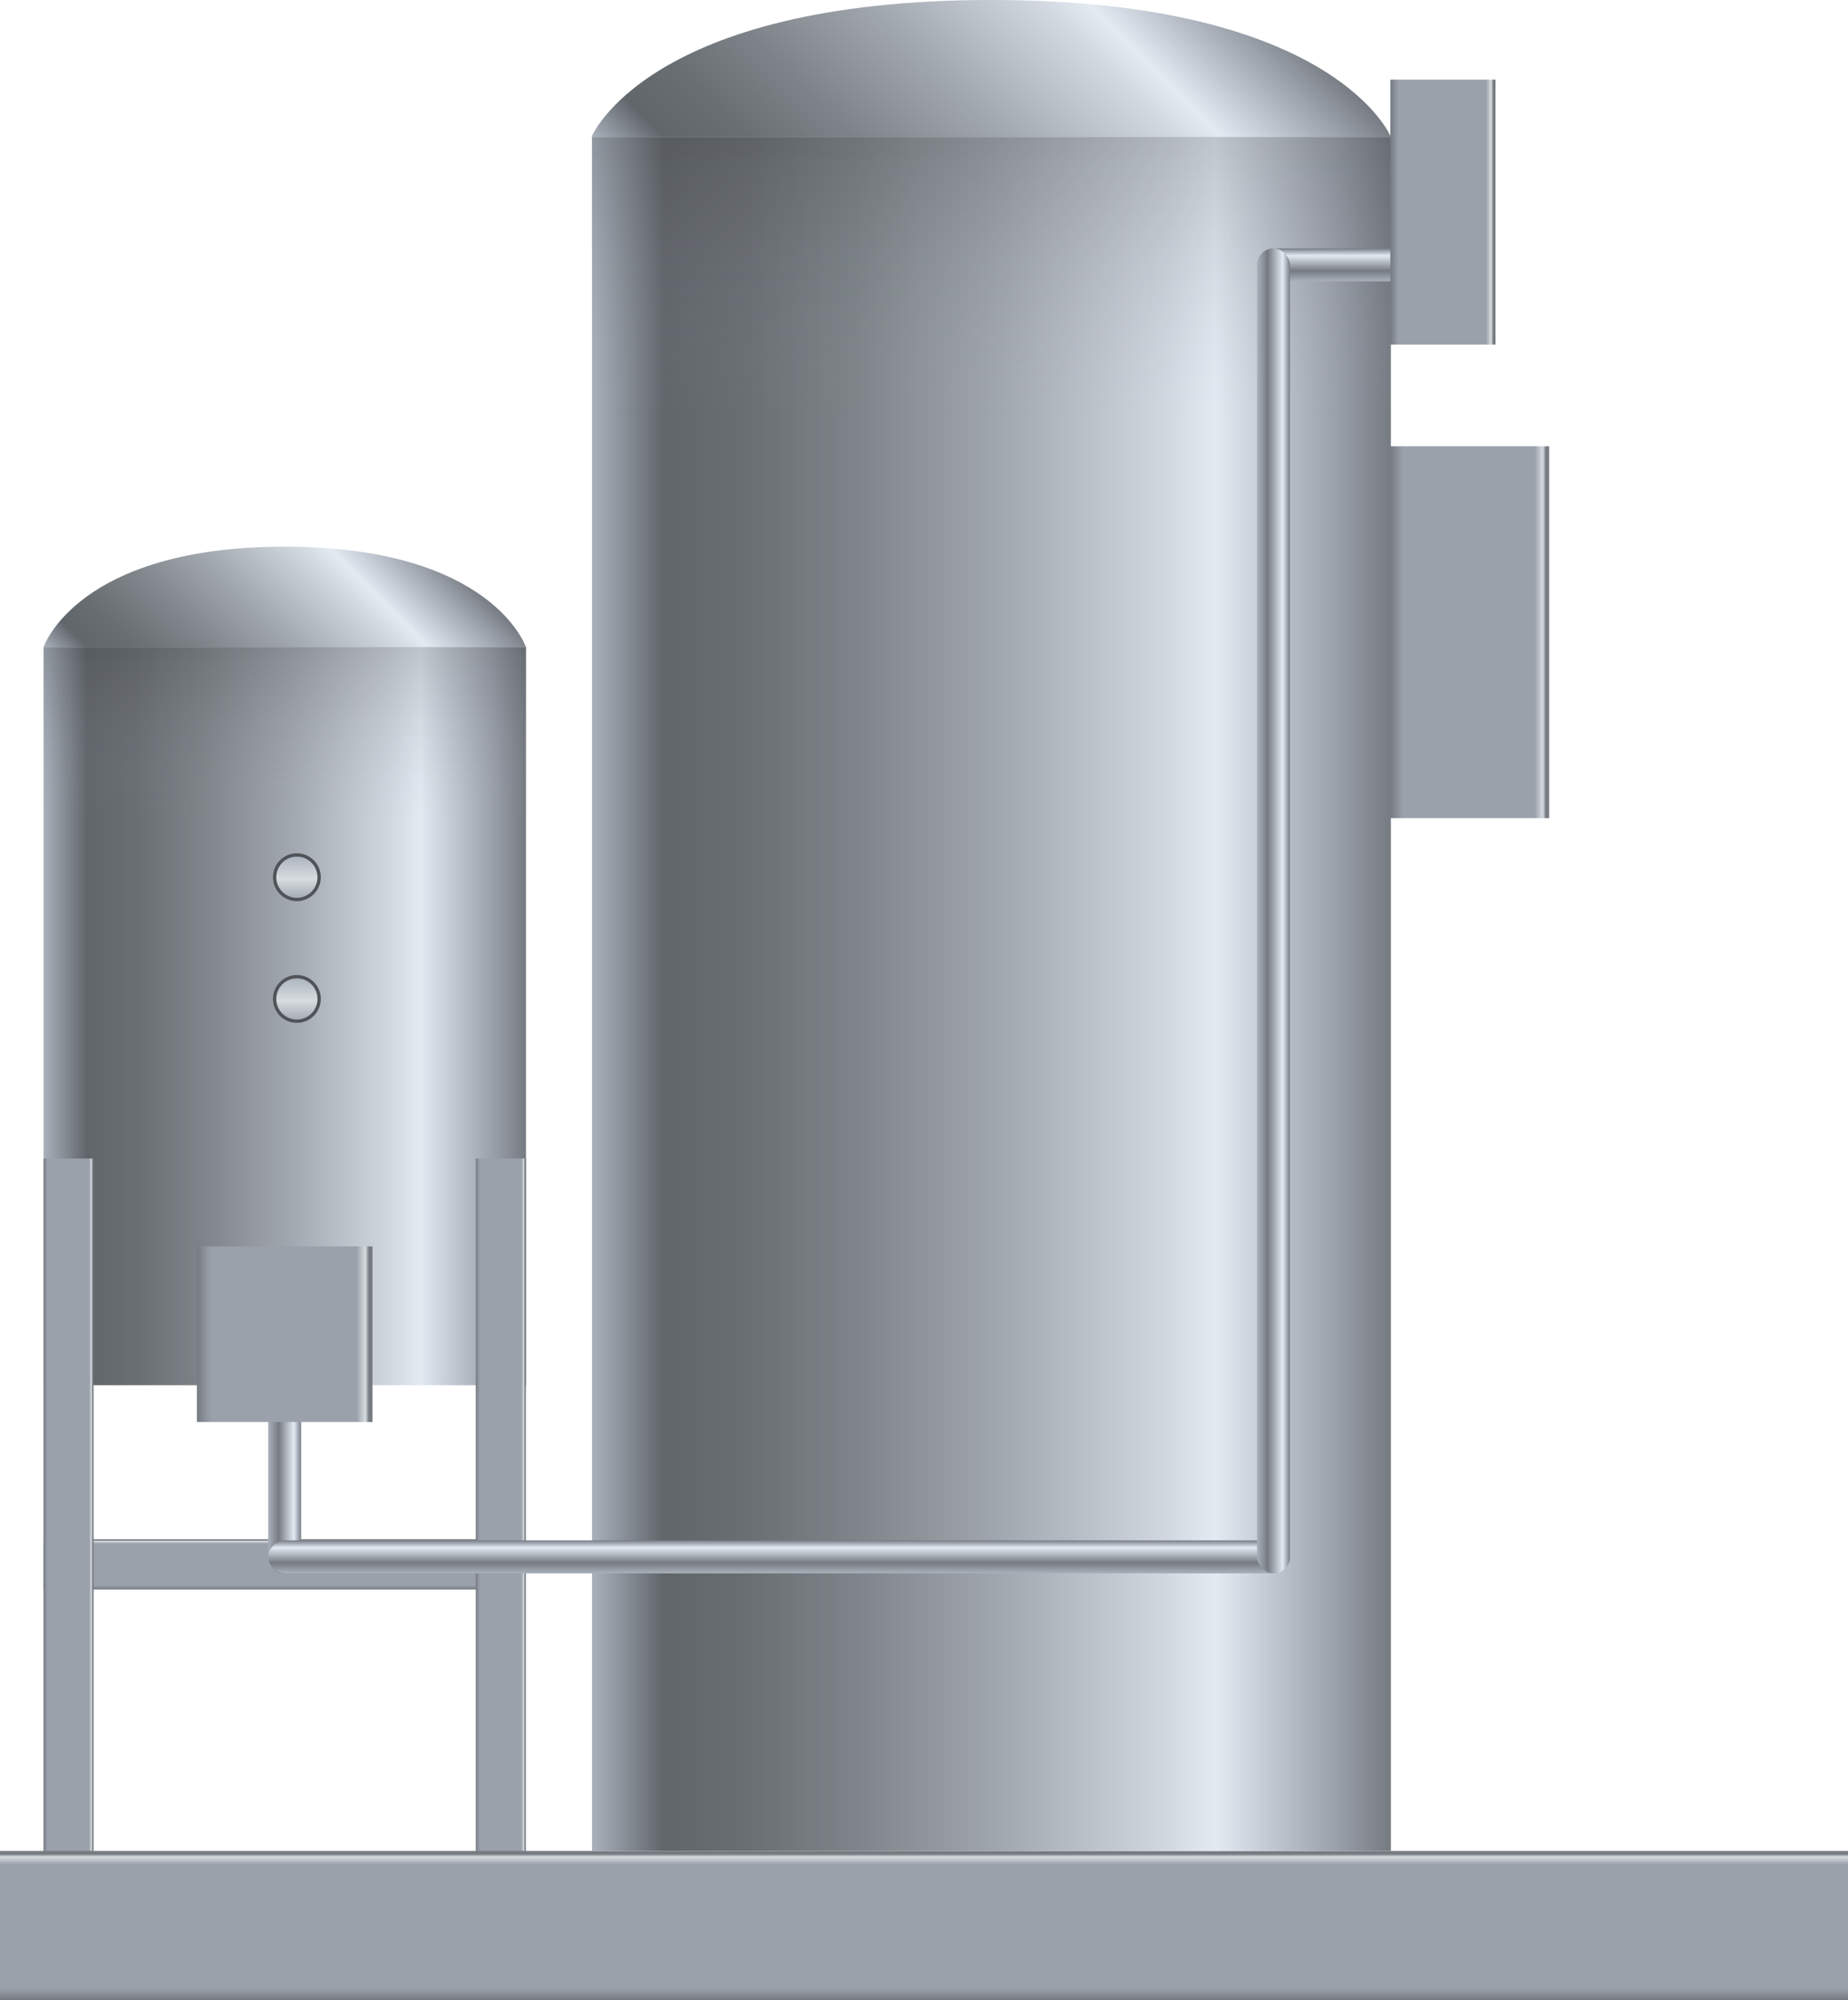 <svg xmlns="http://www.w3.org/2000/svg" xmlns:xlink="http://www.w3.org/1999/xlink" viewBox="0 0 138.63 150"><defs><style>.cls-1{fill:url(#未命名的渐变_306);}.cls-2{fill:url(#未命名的渐变_397);}.cls-3{fill:url(#未命名的渐变_397-2);}.cls-4{fill:url(#未命名的渐变_397-3);}.cls-5{fill:url(#未命名的渐变_306-2);}.cls-6{fill:url(#未命名的渐变_306-3);}.cls-7{fill:url(#未命名的渐变_306-4);}.cls-8{fill:url(#未命名的渐变_397-4);}.cls-10,.cls-9{opacity:0.2;}.cls-9{fill:url(#未命名的渐变_376);}.cls-10{fill:url(#未命名的渐变_376-2);}.cls-11{fill:url(#未命名的渐变_251);}.cls-12{fill:url(#未命名的渐变_306-5);}.cls-13{fill:url(#未命名的渐变_306-6);}.cls-14{fill:url(#未命名的渐变_251-2);}.cls-15{fill:url(#未命名的渐变_251-3);}.cls-16{fill:url(#未命名的渐变_251-4);}.cls-17,.cls-18{stroke:#505458;stroke-miterlimit:10;stroke-width:0.25px;}.cls-17{fill:url(#未命名的渐变_204);}.cls-18{fill:url(#未命名的渐变_204-2);}.cls-19{fill:url(#未命名的渐变_306-7);}</style><linearGradient id="未命名的渐变_306" x1="-181.92" y1="285.17" x2="-185.68" y2="285.17" gradientTransform="translate(203.9 -167.85)" gradientUnits="userSpaceOnUse"><stop offset="0.02" stop-color="#767b82"/><stop offset="0.04" stop-color="#d7dce0"/><stop offset="0.09" stop-color="#9ba1ab"/><stop offset="0.92" stop-color="#9ba1ab"/><stop offset="1" stop-color="#767b82"/></linearGradient><linearGradient id="未命名的渐变_397" x1="39.45" y1="76.21" x2="3.27" y2="76.21" gradientUnits="userSpaceOnUse"><stop offset="0" stop-color="#767b82"/><stop offset="0.07" stop-color="#9ba1ab"/><stop offset="0.22" stop-color="#e2eaf2"/><stop offset="0.28" stop-color="#d1d8e0"/><stop offset="0.49" stop-color="#a1a7ae"/><stop offset="0.67" stop-color="#7e8489"/><stop offset="0.81" stop-color="#696e73"/><stop offset="0.91" stop-color="#61666b"/><stop offset="1" stop-color="#a9b1bb"/></linearGradient><linearGradient id="未命名的渐变_397-2" x1="30.6" y1="38.91" x2="12.12" y2="57.38" xlink:href="#未命名的渐变_397"/><linearGradient id="未命名的渐变_397-3" x1="89.51" y1="-5.18" x2="59.23" y2="25.09" xlink:href="#未命名的渐变_397"/><linearGradient id="未命名的渐变_306-2" x1="7.02" y1="112.94" x2="3.26" y2="112.94" gradientTransform="matrix(1, 0, 0, 1, 0, 0)" xlink:href="#未命名的渐变_306"/><linearGradient id="未命名的渐变_306-3" x1="39.45" y1="112.94" x2="35.69" y2="112.94" gradientTransform="matrix(1, 0, 0, 1, 0, 0)" xlink:href="#未命名的渐变_306"/><linearGradient id="未命名的渐变_306-4" x1="69.31" y1="138.82" x2="69.31" y2="150" gradientTransform="matrix(1, 0, 0, 1, 0, 0)" xlink:href="#未命名的渐变_306"/><linearGradient id="未命名的渐变_397-4" x1="104.34" y1="74.55" x2="44.41" y2="74.55" xlink:href="#未命名的渐变_397"/><linearGradient id="未命名的渐变_376" x1="74.37" y1="10.27" x2="74.37" y2="30.91" gradientUnits="userSpaceOnUse"><stop offset="0" stop-color="#2e3033"/><stop offset="1" stop-color="#9ba1ab" stop-opacity="0"/></linearGradient><linearGradient id="未命名的渐变_376-2" x1="21.36" y1="48.53" x2="21.36" y2="61.36" xlink:href="#未命名的渐变_376"/><linearGradient id="未命名的渐变_251" x1="100.83" y1="18.63" x2="100.83" y2="21.1" gradientUnits="userSpaceOnUse"><stop offset="0" stop-color="#767b82"/><stop offset="0.07" stop-color="#9ba1ab"/><stop offset="0.22" stop-color="#e2eaf2"/><stop offset="0.68" stop-color="#767b82"/><stop offset="1" stop-color="#a9b1bb"/></linearGradient><linearGradient id="未命名的渐变_306-5" x1="112.18" y1="15.91" x2="104.3" y2="15.91" gradientTransform="matrix(1, 0, 0, 1, 0, 0)" xlink:href="#未命名的渐变_306"/><linearGradient id="未命名的渐变_306-6" x1="116.21" y1="47.42" x2="104.3" y2="47.42" gradientTransform="matrix(1, 0, 0, 1, 0, 0)" xlink:href="#未命名的渐变_306"/><linearGradient id="未命名的渐变_251-2" x1="96.59" y1="484.57" x2="94.12" y2="484.57" gradientTransform="matrix(1, 0, 0, -0.54, -74, 372.11)" xlink:href="#未命名的渐变_251"/><linearGradient id="未命名的渐变_251-3" x1="-100.22" y1="87.02" x2="-102.69" y2="87.02" gradientTransform="matrix(1, 0, 0, -0.54, 159.9, 163.58)" xlink:href="#未命名的渐变_251"/><linearGradient id="未命名的渐变_251-4" x1="147.39" y1="518.89" x2="144.92" y2="518.89" gradientTransform="matrix(1, 0, 0, -0.54, -50.62, 347.47)" xlink:href="#未命名的渐变_251"/><linearGradient id="未命名的渐变_204" x1="22.27" y1="475.71" x2="22.27" y2="479.05" gradientTransform="matrix(1, 0, 0, -1, 0, 543.17)" gradientUnits="userSpaceOnUse"><stop offset="0" stop-color="#9ba1ab"/><stop offset="0" stop-color="#abb1ba"/><stop offset="0.09" stop-color="#abb1ba"/><stop offset="0.46" stop-color="#d7dce0"/><stop offset="1" stop-color="#a9b1bb"/></linearGradient><linearGradient id="未命名的渐变_204-2" x1="22.27" y1="466.58" x2="22.27" y2="469.92" xlink:href="#未命名的渐变_204"/><linearGradient id="未命名的渐变_306-7" x1="27.94" y1="100.07" x2="14.77" y2="100.07" gradientTransform="matrix(1, 0, 0, 1, 0, 0)" xlink:href="#未命名的渐变_306"/></defs><title>IoT-Boliers(锅炉)-Steam boiler 1(蒸汽锅炉1)</title><g id="图层_2" data-name="图层 2"><g id="图层_21" data-name="图层 21"><g id="IoT-Boliers_锅炉_-Steam_boiler_1_蒸汽锅炉1_" data-name="IoT-Boliers(锅炉)-Steam boiler 1(蒸汽锅炉1)"><g id="IoT-Boliers_锅炉_-Steam_boiler_1_蒸汽锅炉1_2" data-name="IoT-Boliers(锅炉)-Steam boiler 1(蒸汽锅炉1)"><rect class="cls-1" x="18.21" y="100.48" width="3.77" height="33.67" transform="translate(-97.22 137.42) rotate(-90)"/><rect class="cls-2" x="3.27" y="48.53" width="36.19" height="55.36"/><path class="cls-3" d="M39.45,48.53S36.94,41,21.36,41,3.27,48.53,3.27,48.53Z"/><path class="cls-4" d="M104.34,10.27S100.17,0,74.37,0s-30,10.27-30,10.27Z"/><rect class="cls-5" x="3.26" y="86.89" width="3.76" height="52.09"/><rect class="cls-6" x="35.69" y="86.89" width="3.76" height="52.09"/><rect class="cls-7" y="138.82" width="138.63" height="11.18"/><rect class="cls-8" x="44.41" y="10.27" width="59.93" height="128.55"/><rect class="cls-9" x="44.41" y="10.27" width="59.93" height="20.63"/><rect class="cls-10" x="3.27" y="48.53" width="36.19" height="12.84"/><rect class="cls-11" x="94.3" y="18.63" width="13.07" height="2.47" rx="1.24"/><rect class="cls-12" x="104.3" y="5.97" width="7.89" height="19.87"/><rect class="cls-13" x="104.3" y="33.47" width="11.91" height="27.89"/><rect class="cls-14" x="20.12" y="104.84" width="2.47" height="13.16" rx="1.08"/><rect class="cls-15" x="57.21" y="78.44" width="2.47" height="76.65" rx="1.24" transform="translate(-58.32 175.21) rotate(-90)"/><rect class="cls-16" x="94.3" y="18.63" width="2.47" height="99.37" rx="1.24"/><circle class="cls-17" cx="22.27" cy="65.79" r="1.67"/><circle class="cls-18" cx="22.27" cy="74.92" r="1.67"/><rect class="cls-19" x="14.77" y="93.48" width="13.17" height="13.17"/></g></g></g></g></svg>